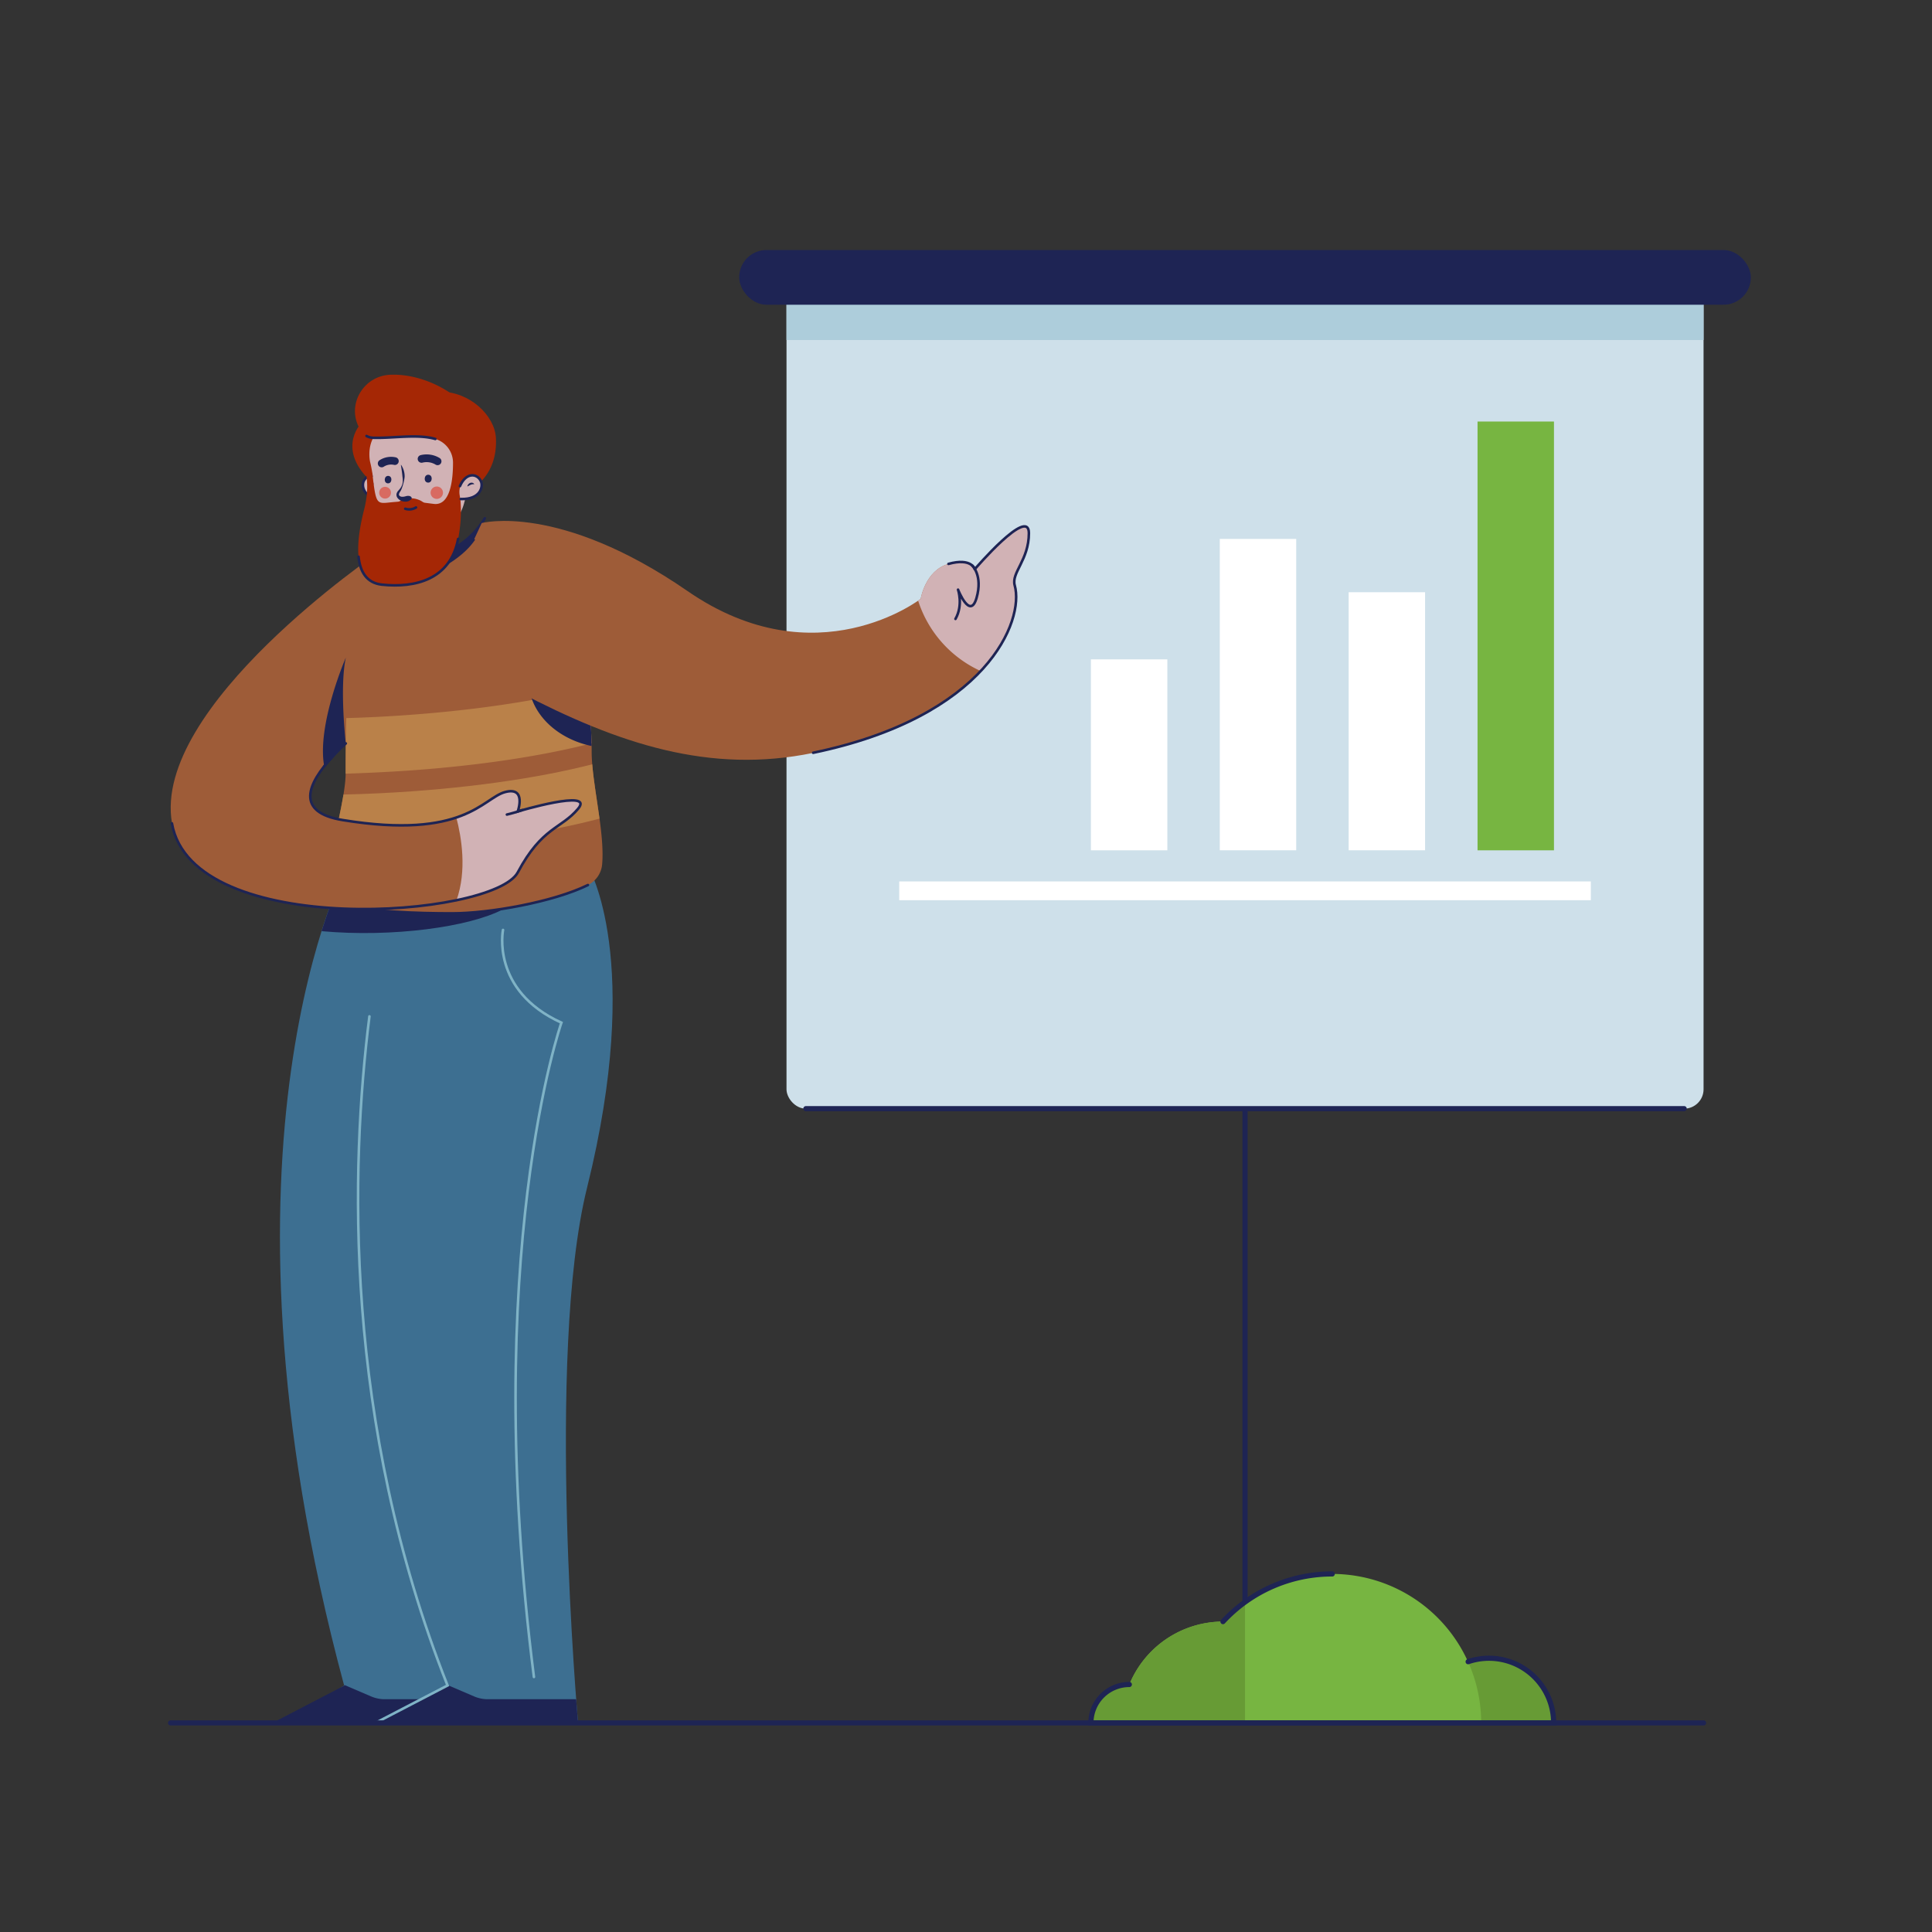 <svg id="Layer_1" data-name="Layer 1" xmlns="http://www.w3.org/2000/svg" viewBox="0 0 750 750"><rect x="0" y="0" width="750" height="750" fill="#333333" stroke="none"/><defs><style>.cls-1,.cls-11,.cls-14,.cls-16,.cls-17,.cls-8{fill:none;stroke-linecap:round;}.cls-1,.cls-11,.cls-14,.cls-16{stroke:#1e2454;}.cls-1,.cls-11,.cls-14,.cls-17,.cls-8{stroke-miterlimit:10;}.cls-1{stroke-width:2px;}.cls-2{fill:#679b35;}.cls-3{fill:#77b541;}.cls-4{fill:#cee0ea;}.cls-5{fill:#adcddb;}.cls-6{fill:#3d6f91;}.cls-7{fill:#1e2454;}.cls-8{stroke:#7f8ac9;}.cls-9{fill:#9e5c38;}.cls-10{fill:#ba8149;}.cls-12{fill:#d1b2b5;}.cls-13{fill:#a52705;}.cls-14{stroke-width:3px;}.cls-15{fill:#d86a61;}.cls-16{stroke-linejoin:round;}.cls-17{stroke:#7fb3c6;}.cls-18{fill:#fff;}</style></defs><line class="cls-1" x1="483.32" y1="430.38" x2="483.32" y2="661.46"/><path class="cls-2" d="M552.92,668.83a25.1,25.1,0,1,1,50.2,0"/><path class="cls-3" d="M517.17,611a57.71,57.71,0,0,0-42.41,18.51,39.37,39.37,0,0,0-36.36,24.45h0a14.91,14.91,0,0,0-14.91,14.91H575A57.87,57.87,0,0,0,517.17,611Z"/><path class="cls-2" d="M483.32,621.91a58.12,58.12,0,0,0-8.56,7.56,39.37,39.37,0,0,0-36.36,24.45h0a14.91,14.91,0,0,0-14.91,14.91h59.83Z"/><path class="cls-1" d="M517.17,611a57.71,57.71,0,0,0-42.41,18.51"/><path class="cls-1" d="M438.4,653.92h0a14.91,14.91,0,0,0-14.9,14.91H603.12a25.1,25.1,0,0,0-33.19-23.76"/><rect class="cls-4" x="305.32" y="105.58" width="356" height="324.8" rx="7.52"/><line class="cls-1" x1="653.79" y1="430.38" x2="312.84" y2="430.38"/><path class="cls-5" d="M305.32,113.1V132h356V113.1a7.42,7.42,0,0,0-.37-2.32H305.69A7.42,7.42,0,0,0,305.32,113.1Z"/><path class="cls-6" d="M192.15,463.86c22-88.5-3.88-127.27-3.88-127.27l-53.2-1.41S76.68,443,133.59,654.3l-22.52,14.53h73.2S176,529,192.15,463.86Z"/><path class="cls-7" d="M149.36,659.63a13.4,13.4,0,0,1-5.34-1.1l-10.37-4.44.08.21-27.95,14.53h78.63s-.29-3.22-.72-8.89l-.11-.31Z"/><path class="cls-6" d="M227.91,461c22-88.5.5-124.37.5-124.37l-75.34,5.58S110.37,494.3,173.73,654.3l-27.95,14.53h78.63S211.72,526.08,227.91,461Z"/><path class="cls-7" d="M188.27,336.59l-53.2-1.41s-4.76,8.81-10.24,26.3c27.61,2.49,57.34-1.63,70.32-8.43C191.81,341.9,188.27,336.59,188.27,336.59Z"/><line class="cls-8" x1="228.41" y1="336.59" x2="153.07" y2="342.17"/><path class="cls-9" d="M229.68,291.65c0-41.55-18.56-76.54-43.83-87.07a33.22,33.22,0,0,1-39.07,10c-11.32,17.9-12.6,51.51-12.6,85.57,0,10.26-6.57,32.07-7.91,44a5.89,5.89,0,0,0,4.21,6.33c12.45,3.59,32.12,4.07,45,4.07,14.61,0,39.34-4.42,52.75-11a9.85,9.85,0,0,0,5.51-7.91C234.89,323,229.68,304.05,229.68,291.65Z"/><path class="cls-10" d="M133.34,308.44c-1.06,6.48-2.92,14.36-4.5,21.64q9.78-.12,20-.62c32.79-1.62,62.38-5.95,83.89-11.67-1-7.23-2.3-14.68-2.83-21.09-21.35,5.5-50.21,9.64-82.12,11.22Q140.46,308.28,133.34,308.44Z"/><path class="cls-11" d="M130.48,350.5c12.45,3.59,32.12,4.07,45,4.07,14.61,0,39.34-4.42,52.75-11"/><path class="cls-9" d="M146.78,214.58s-88,59.72-80,105,124.88,36.64,134.28,19,16.76-16.76,23.39-24.66S201,315,201,315s3.53-9.83-5-7.5-15.78,18.57-63,10.84c-38.66-6.34,24.34-47.84,24.34-47.84l-13-15.16"/><path class="cls-10" d="M147.39,299.8c32-1.57,60.88-5.73,82.25-11.24a133.69,133.69,0,0,0-2.17-21.26c-21.25,5.36-49.72,9.41-81.14,11q-6,.3-11.89.46c-.2,7-.26,14.22-.26,21.43v.15Q140.69,300.14,147.39,299.8Z"/><path class="cls-7" d="M134.24,255.3s-11.37,26.2-8.37,42.2a81.76,81.76,0,0,1,8.37-8.9C134.24,288.55,131.76,267,134.24,255.3Z"/><path class="cls-11" d="M125.87,297.5a81.76,81.76,0,0,1,8.37-8.9"/><path class="cls-12" d="M201,315s3.53-9.83-5-7.5c-4.53,1.25-8.72,6.47-18.85,9.87,2,7.63,4.17,20.54.06,32.13,12.36-2.59,21.39-6.44,23.74-10.84,9.39-17.66,16.76-16.76,23.39-24.66S201,315,201,315Z"/><path class="cls-11" d="M66.74,319.63c8,45.33,124.88,36.64,134.28,19s16.76-16.76,23.39-24.66S201,315,201,315s3.53-9.83-5-7.5-15.78,18.57-63,10.84c-18.5-3-13.72-14.12-3.7-24.86"/><path class="cls-7" d="M186.6,205l-.75-.38a33.22,33.22,0,0,1-39.07,10c-.57.9-1.11,1.85-1.64,2.83a6,6,0,0,0,5.6,8.8,47.41,47.41,0,0,0,14.74-3.13C176.64,218.87,184.78,211.58,186.6,205Z"/><path class="cls-11" d="M142.62,212.45a33.19,33.19,0,0,0,45.58-11.26"/><path class="cls-13" d="M192.51,169.94c.79,14.58-9.19,22.88-20.53,22.88s-20.54-14.16-20.54-22.88,8.21-17.88,19.55-17.88S192,161.23,192.51,169.94Z"/><path class="cls-13" d="M154.4,162.88,140,164.59s-10.41,10.75,6.22,24.27c7.88,6.41,13.62-17.09,13.62-17.09Z"/><path class="cls-12" d="M141.3,186.51c-1.08,1.86-.52,6.85,6.92,7.29l1.22-2.66C148.25,183.77,143.21,183.22,141.3,186.51Z"/><path class="cls-11" d="M148.22,193.8c-7.44-.44-8-5.43-6.92-7.29,1.71-2.94,5.92-2.81,7.64,2.51"/><path class="cls-7" d="M143.68,187.82a1,1,0,0,1,.71-.51,1.43,1.43,0,0,1,.91.15,1.73,1.73,0,0,1,.63.6,1.71,1.71,0,0,1,.25.8c-.52-.27-.87-.55-1.23-.74A2.43,2.43,0,0,0,143.68,187.82Z"/><path class="cls-12" d="M145,193.52a48.45,48.45,0,0,0-1.34-14.28s-3.3-14.49,13.22-15.52c27.45-1.69,25.55,21.38,23.77,29.63a.43.43,0,0,1,0,.11c-.09.39-.17.76-.25,1.07s-.07.22-.06.14a20.49,20.49,0,0,1-20.52,15.69C148.75,210.28,144,202.7,145,193.52Z"/><circle class="cls-13" cx="159.41" cy="201.92" r="8.5"/><path class="cls-13" d="M187,166.5c-6.51-14.05-23.26-21.71-35.8-21-10.13.6-16.56,11.47-11.81,20.45,1.17,2.23,2.82,3.88,5.53,4,7.54.23,17.27-1.55,24.08.46a9.6,9.6,0,0,1,6.86,9.2c0,6.17-.88,16.86-7.5,16-8.2-1-8-1.33-15.07-.75s-7.21,2.08-8.69-10.71c0,0-1.74-4.84-3.45-5.09s.62,3.63.62,3.63,2,5.69-.41,15.1-5.83,27.82,6.92,29.15,26.57-1.87,29.57-17.75c2.56-13.56-.5-17.36,1.45-21.49a2.31,2.31,0,0,0,1-.12l1.22,4.61S191.89,177.09,187,166.5Z"/><path class="cls-11" d="M139.19,216.13c.57,5.62,3,10.19,9.08,10.83,12.75,1.34,26.57-1.87,29.57-17.75"/><path class="cls-11" d="M142.28,169.25a5.57,5.57,0,0,0,2.63.7c7.54.23,17.27-1.55,24.08.46"/><path class="cls-14" d="M163.65,178.14a8.23,8.23,0,0,1,6.22.94"/><path class="cls-7" d="M155.72,180.48a7.88,7.88,0,0,1,1.36,4.59,12.6,12.6,0,0,1-.44,2.39,17.06,17.06,0,0,1-.73,2.3,6,6,0,0,1-.57,1.1,3,3,0,0,0-.44.89c-.11.53.28,1,.83,1.44a3.93,3.93,0,0,0,1.89.78,2.82,2.82,0,0,0,2.08-.48,0,0,0,0,1,.07,0,0,0,0,0,1,0,.06,2.7,2.7,0,0,1-2.17,1.19,3.92,3.92,0,0,1-2.51-.7,3.19,3.19,0,0,1-.94-1,2,2,0,0,1-.17-1.51,3.07,3.07,0,0,1,.72-1.15,10.07,10.07,0,0,0,.72-.87,5.15,5.15,0,0,0,.89-2.11,8,8,0,0,0-.07-2.29c-.13-1.51-.36-3-.62-4.58,0,0,0-.05,0-.06Z"/><ellipse class="cls-7" cx="150.65" cy="186.2" rx="1.45" ry="1.29" transform="translate(-45.63 323.45) rotate(-85.99)"/><path class="cls-14" d="M153.28,179a6.76,6.76,0,0,0-5.11.91"/><circle class="cls-15" cx="149.49" cy="191.27" r="2.29"/><ellipse class="cls-7" cx="166.23" cy="185.82" rx="1.53" ry="1.36" transform="translate(-30.76 338.65) rotate(-85.99)"/><circle class="cls-15" cx="169.56" cy="191.27" r="2.41"/><path class="cls-7" d="M155,192.34s.42.91,2.51.3c1.85-.55,2.84.6,2,1.24a3.33,3.33,0,0,1-3.49.22,4.72,4.72,0,0,1-1.19-1.29"/><path class="cls-11" d="M161.49,197a5.07,5.07,0,0,1-4.17.5"/><path class="cls-12" d="M186.69,186.81c.95,2-.08,7.15-7.83,6.91l-.05-.12a7.44,7.44,0,0,1,1.38-7.53C182.52,183.59,185.5,184.27,186.69,186.81Z"/><path class="cls-11" d="M178.86,193.72c7.75.24,8.78-4.88,7.83-6.91-1.5-3.2-5.86-3.46-8.14,1.9"/><path class="cls-7" d="M184.11,188a2.44,2.44,0,0,0-1.35.18c-.4.16-.78.43-1.34.67a1.74,1.74,0,0,1,.34-.8,1.89,1.89,0,0,1,.71-.56,1.54,1.54,0,0,1,.95-.07A1,1,0,0,1,184.11,188Z"/><path class="cls-16" d="M202.73,314.47a59.67,59.67,0,0,1-5.95,1.74"/><path class="cls-17" d="M195.27,361s-4.83,23.5,22.67,36c0,0-31.53,90-10.67,254"/><path class="cls-7" d="M189.36,659.63a13.4,13.4,0,0,1-5.34-1.1l-10.37-4.44.08.21-27.95,14.53h78.63s-.29-3.22-.72-8.89l-.11-.31Z"/><path class="cls-17" d="M143.41,394.56c-7.34,58.13-10.24,157.32,30.32,259.74l-27.95,14.53"/><path class="cls-7" d="M219.73,241.74c-8.79,4.77-14.58,12.9-14.58,22.13,0,12.38,10.41,22.78,24.5,25.73A124.26,124.26,0,0,0,219.73,241.74Z"/><path class="cls-9" d="M187,203.05s29.92-8.09,79.92,26.41,90.5,3,90.5,3,1.78-11.05,10.78-13.55S378.41,221,378.41,221s21-24.5,21-14-6.88,15.33-5.5,20.27c3.83,13.73-10.77,51-78.25,65-39.92,8.25-75.41-3.35-114.37-23.75-8.37-4.38-7.47-53.76-17.18-59.25"/><path class="cls-12" d="M379.15,220.12a.81.81,0,0,1-1.24-.07c-.93-1.18-3.41-2.89-9.72-1.14-9,2.5-10.78,13.55-10.78,13.55s-.33.26-1,.69a45.09,45.09,0,0,0,24.28,27.34c12.28-13.06,15.14-26.24,13.18-33.26-1.38-4.94,5.5-9.77,5.5-20.27C399.41,197.64,382.87,215.89,379.15,220.12Z"/><path class="cls-16" d="M368.19,218.91c9-2.5,10.22,2.05,10.22,2.05s21-24.5,21-14-6.88,15.33-5.5,20.27c3.83,13.73-10.77,51-78.25,65"/><path class="cls-16" d="M377.4,219.53s4.2,3.81,1.7,12.56-7.19-3.19-7.19-3.19,2.06,6-1,11.37"/><line class="cls-1" x1="66.23" y1="668.83" x2="661.32" y2="668.83"/><rect class="cls-7" x="286.95" y="97.05" width="392.73" height="21.25" rx="10.62"/><rect class="cls-18" x="423.49" y="255.97" width="29.67" height="74.12"/><rect class="cls-18" x="473.52" y="209.21" width="29.67" height="120.87"/><rect class="cls-18" x="523.55" y="229.9" width="29.67" height="100.18"/><rect class="cls-3" x="573.58" y="163.64" width="29.67" height="166.45"/><rect class="cls-18" x="349.08" y="342.17" width="268.48" height="7.29"/></svg>
